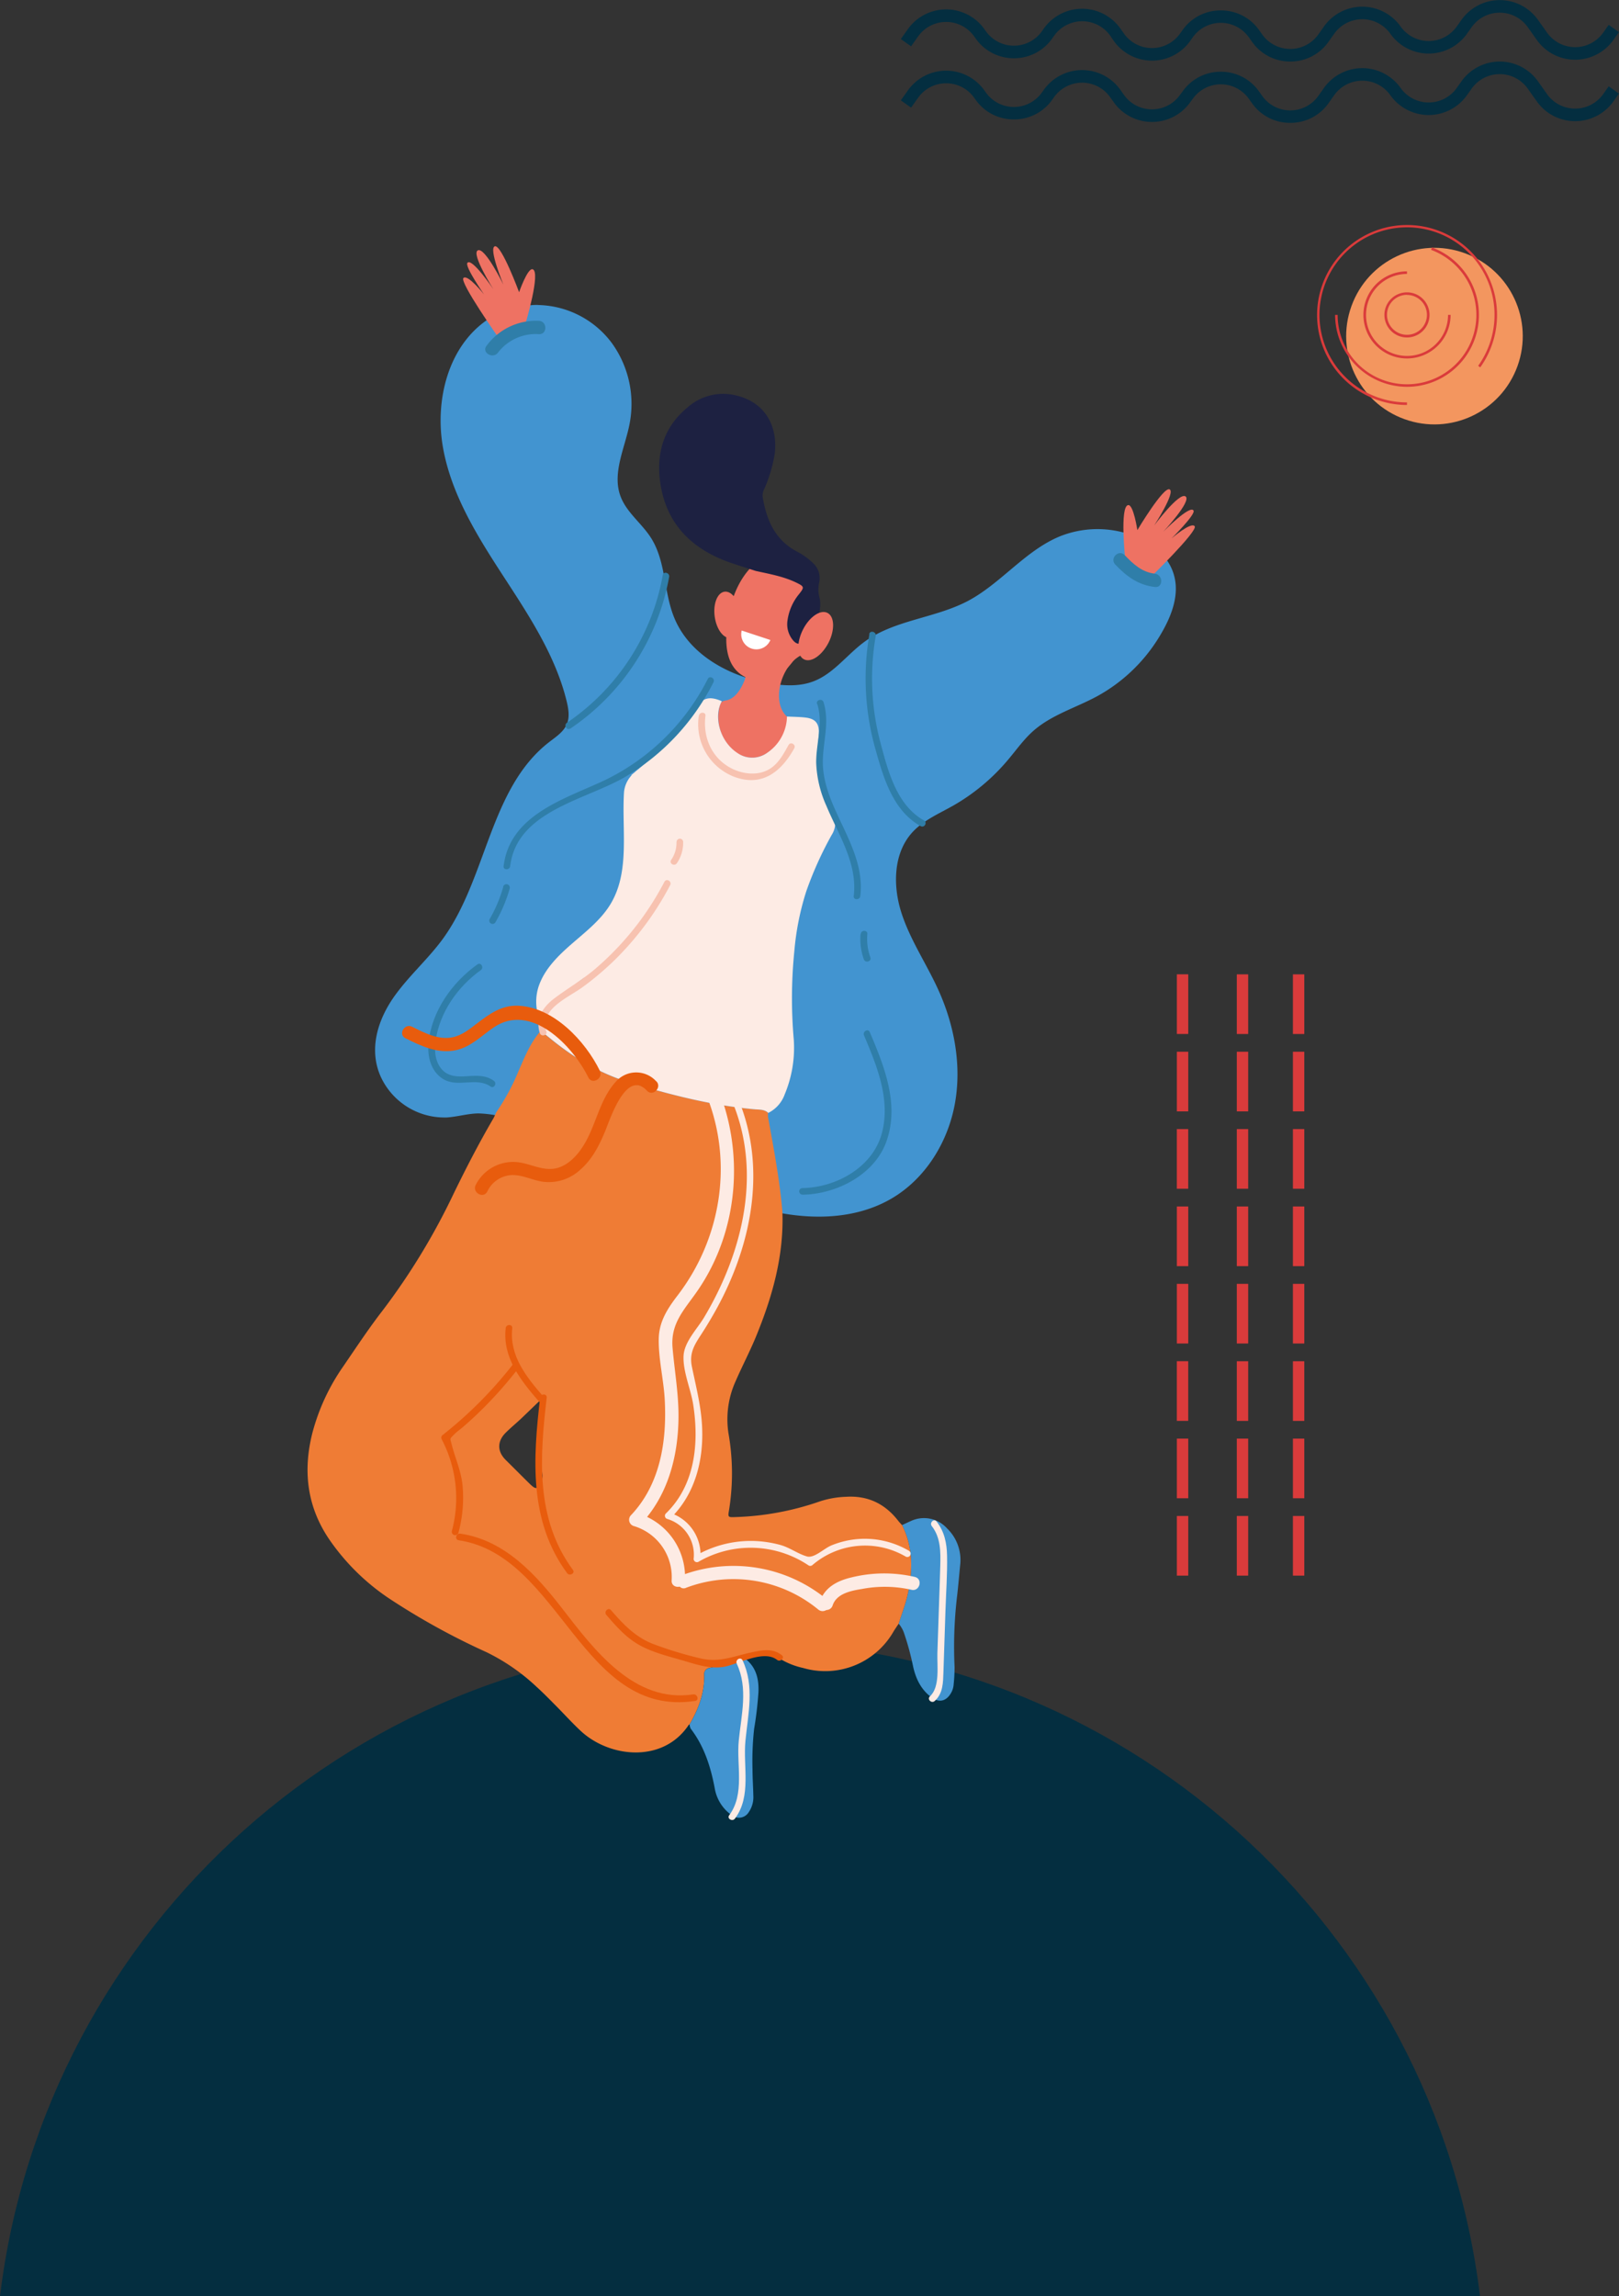 <svg id="Camada_1" data-name="Camada 1" xmlns="http://www.w3.org/2000/svg" viewBox="0 0 493.72 700.19"><rect x="0" y="0" width="493.72" height="700.19" fill="#333333" stroke="none"/><defs><style>.cls-1{fill:#042e40;}.cls-2{fill:#4294d0;}.cls-3{fill:#ef7c35;}.cls-4{fill:#ee7263;}.cls-5{fill:#fdebe4;}.cls-6{fill:#1d2141;}.cls-7{fill:#fff;}.cls-8{fill:#2f7ea9;}.cls-9{fill:#f7c2b0;}.cls-10{fill:#e85c0d;}.cls-11{fill:#da3b3b;}.cls-12{fill:#f3965f;}</style></defs><path class="cls-1" d="M502.76,822.43C489.14,709.89,393.3,622.69,277.09,622.69S65,709.89,51.42,822.43Z" transform="translate(-51.42 -122.24)"/><path class="cls-2" d="M325.47,617.33c.92-3,2.08-5.85,2.75-8.91,1.58-7.24,1.71-14.33-1.71-21.15.9-.41,1.8-.85,2.71-1.25a9.44,9.44,0,0,1,11,2.25,13.36,13.36,0,0,1,4,11.22c-.32,3.33-.6,6.66-1,10a131.15,131.15,0,0,0-.7,21,50.22,50.22,0,0,1-.28,5.33,6,6,0,0,1-.74,2.54c-1.42,2.61-3.67,3.19-6,1.45-3.13-2.29-4.73-5.54-5.58-9.22a83.27,83.27,0,0,0-2.78-10.3A8.89,8.89,0,0,0,325.47,617.33Z" transform="translate(-51.42 -122.24)"/><path class="cls-2" d="M405,290.41a22.9,22.9,0,0,0-9-5.2,30.84,30.84,0,0,0-21.36.57c-10.63,4.38-18,14.41-28.16,19.76-10,5.22-22.17,5.71-31.29,12.29-5.42,3.91-9.51,9.82-15.75,12.18-4.19,1.59-8.86,1.36-13.28.62C274,328.6,261.65,322,257,310.52c-3.18-7.81-2.49-17-7-24.18-2.82-4.5-7.52-7.81-9.36-12.8-2.61-7.05,1.33-14.63,2.76-22A31.7,31.7,0,0,0,238,226.84a28.76,28.76,0,0,0-22.28-11.59s-6.26-.67-15.85,4.61C188,228.08,184,244.42,186.5,258.65s10.36,26.88,18.24,39,16.09,24.44,19.5,38.48c.54,2.26.95,4.7.07,6.85-1,2.41-3.33,3.92-5.39,5.51-18.21,14.07-18.95,41.44-32.47,60.05-4.39,6-10.06,11-14.46,17.06-5.36,7.33-8.39,16.75-4.26,25.38a21.35,21.35,0,0,0,18.91,12c.32,0,.64,0,1,0,3.25-.21,6.41-1.19,9.66-1.24a34.26,34.26,0,0,1,9.59,1.68c12.76,3.52,25.54,7.05,37.84,11.94,12.84,5.11,25.16,11.72,38.5,15.34s28.36,3.94,40.25-3.11c10.25-6.08,17.05-17.17,19.15-28.9s-.21-24-5.16-34.83c-3.59-7.87-8.55-15.13-11.18-23.36s-2.46-18.13,3.38-24.5c3.35-3.64,8.05-5.64,12.36-8.07A61.81,61.81,0,0,0,358.75,354c2.55-3,4.83-6.29,7.79-8.9,5.5-4.85,12.82-7,19.27-10.46a50.63,50.63,0,0,0,18.74-17.59c4.5-7.18,8.06-15.94,2.89-23.75A19,19,0,0,0,405,290.41Z" transform="translate(-51.42 -122.24)"/><path class="cls-3" d="M325.47,617.33c-.54.83-1.12,1.64-1.63,2.5a24,24,0,0,1-27.54,11,23,23,0,0,1-6.51-2.5c-3.73-2.42-7.34-1.84-11.08-.32-3.64.94-7.27,1.92-10.92,2.81a1.88,1.88,0,0,0-1.6,2.14c.11,5.5-1.75,10.41-4.47,15.07a1,1,0,0,0-.28.18c-7.84,11.76-24.14,10-32.92,1.83-2.68-2.5-5.14-5.24-7.74-7.85-1.88-1.9-3.75-3.81-5.73-5.6A61.46,61.46,0,0,0,199.73,626a213.49,213.49,0,0,1-29.8-16.46,68,68,0,0,1-17.78-17.44c-7.05-10.08-8.43-21.1-5.49-32.84a63.78,63.78,0,0,1,9.51-20.49c3.9-5.7,7.71-11.48,11.93-16.93a202.41,202.41,0,0,0,21.65-35.62c3.76-7.72,7.68-15.33,12-22.73.4-.67.7-1.39,1-2.09a66.15,66.15,0,0,0,6.8-12.58c1.88-4.28,3.6-8.64,6.74-12.21,1,.76,1.92,1.51,2.87,2.28,7.21,5.91,15.09,10.67,24,13.36,12.56,3.79,25.25,7.09,38.39,8.24,1.41.12,2.93,0,4.09,1.1a6.37,6.37,0,0,0,0,1.31c1.73,9.55,3.55,19.09,4.37,28.78.51,13.32-3,25.81-8,38-1.9,4.63-4.24,9.07-6.24,13.67a28.13,28.13,0,0,0-2.19,16,70.41,70.41,0,0,1,.12,23.62c-.35,1.93-.14,1.94,1.93,1.86A86.35,86.35,0,0,0,301.57,580a28.83,28.83,0,0,1,7.89-1.36c6.67-.41,11.91,2.16,15.94,7.41a16.06,16.06,0,0,0,1.11,1.22c3.42,6.82,3.29,13.91,1.71,21.15C327.55,611.48,326.39,614.36,325.47,617.33ZM216.25,549.11c-2.31,2.23-4,3.86-5.65,5.44s-3.34,2.94-4.92,4.51c-2.69,2.65-2.66,5.74-.05,8.34,2.37,2.34,4.72,4.71,7.09,7.05,2.2,2.17,2.63,2.08,3.79-.73a3.55,3.55,0,0,0,.33-1.59A139.11,139.11,0,0,1,216.25,549.11Z" transform="translate(-51.42 -122.24)"/><path class="cls-4" d="M302.85,315.9a2.92,2.92,0,0,0-2.09-2.3,1.38,1.38,0,0,0-.7,0,1.6,1.6,0,0,0-.77.73,13.16,13.16,0,0,1-2.41,3.4c-1.1.87-3,.92-3.66-.33-.14-.28-.26-.65-.57-.71a.8.8,0,0,0-.64.29,67.73,67.73,0,0,1-13.44,9.4c-.17.09-.37.22-.38.42s.14.31.25.45c.61.73.29,1.83-.08,2.71-1.09,2.56-2.76,5.3-5.49,5.85a3,3,0,0,0-1.23.37,2.08,2.08,0,0,0-.67,1.12,13.37,13.37,0,0,0,3.67,13.32,8.81,8.81,0,0,0,7.08,2.61,9.38,9.38,0,0,0,4.49-2c3.36-2.64,8.22-7.67,5.2-10.48-5-4.62-1.68-15.68,4.29-18.69a9.6,9.6,0,0,1,2.31-.61,6.39,6.39,0,0,0,4.63-3.14A3.7,3.7,0,0,0,302.85,315.9Z" transform="translate(-51.42 -122.24)"/><path class="cls-2" d="M261.72,648.05c2.72-4.66,4.58-9.57,4.47-15.07a1.88,1.88,0,0,1,1.6-2.14c3.65-.89,7.28-1.87,10.92-2.81,3.34,2.58,4.16,6.25,4,10.14a110.16,110.16,0,0,1-1.32,11.25,89.86,89.86,0,0,0-.49,12.3c0,2.66.2,5.33.25,8a8.08,8.08,0,0,1-1.38,5.06,3.52,3.52,0,0,1-5.24.93,12.58,12.58,0,0,1-5.17-8.31c-1.25-6.54-3.21-12.71-7.31-18.06A3.22,3.22,0,0,1,261.72,648.05Z" transform="translate(-51.42 -122.24)"/><path class="cls-5" d="M305.05,376.82a6.88,6.88,0,0,0-.08-7.54A29.54,29.54,0,0,1,300.89,356a83,83,0,0,1,.24-10c.13-3.31-1.09-4.68-4.4-5-1.76-.18-3.54-.19-5.32-.28a13.67,13.67,0,0,1-5.94,11,7.81,7.81,0,0,1-9.1.17c-5.54-3.58-7.41-11.3-4.82-15.84-3.84-1.64-5.92-1.13-8.52,2.54a100.64,100.64,0,0,1-17,18.24l-.08.06q-.48.38-.93.78l-1.05.88a.75.75,0,0,1,0,.16,8.72,8.72,0,0,0-2.25,5c-.74,11.54,1.87,24.06-4,34-2.83,4.8-7.33,8.34-11.56,12s-8.43,7.66-10.34,12.9c-1.53,4.21-1.1,9.38,1.57,12.8a17.2,17.2,0,0,0,.28,2.23l1.57,1.25c7.21,5.91,15.09,10.67,24,13.36,12.56,3.79,25.25,7.09,38.39,8.24,1.41.12,2.93,0,4.08,1.1a10.13,10.13,0,0,0,5-5.63,36.81,36.81,0,0,0,2.78-16.64,143.89,143.89,0,0,1,.16-27,82.77,82.77,0,0,1,3.63-18.26A109.4,109.4,0,0,1,305.05,376.82ZM227,422.59c-.69.53-1.45,1.06-2.23,1.61a49.3,49.3,0,0,1,5.14-4.06A36.22,36.22,0,0,1,227,422.59Z" transform="translate(-51.42 -122.24)"/><path class="cls-4" d="M297.9,313.21c-2.33,10.6-9.57,18.07-16.15,16.58-9.4-2.14-10.05-11.22-7.72-21.82s9.56-18,16.15-16.58S300.23,302.61,297.9,313.21Z" transform="translate(-51.42 -122.24)"/><path class="cls-6" d="M281.88,296.33c-2.44-.79-4.88-1.56-7.3-2.37-11.79-4-19.81-11.55-21.76-24.19-1.41-9.12.91-17.31,8.37-23.38a16.28,16.28,0,0,1,14-3.73c10.72,2.21,13.5,11,12.42,18.37a44.34,44.34,0,0,1-3.08,10.21,4.43,4.43,0,0,0-.53,2.54c1.16,7,3.73,13.05,10.39,16.61a20.35,20.35,0,0,1,4.88,3.47,6.22,6.22,0,0,1,1.94,6.08,9.56,9.56,0,0,0,.12,4.57c.77,3.19-.53,6.13-1.59,9.05a15.1,15.1,0,0,1-2.84,4.05c-1.56,1.34-2.66,1.21-3.9-.46a7.6,7.6,0,0,1-1.44-5.65,16.09,16.09,0,0,1,3.53-8.1c1.67-2.11,1.62-2.31-.86-3.52C290.35,298,286.08,297.26,281.88,296.33Z" transform="translate(-51.42 -122.24)"/><path class="cls-4" d="M304.1,318.18c-2,3.91-5.32,6.2-7.49,5.11s-2.31-5.14-.34-9.05,5.32-6.21,7.48-5.12S306.07,314.27,304.1,318.18Z" transform="translate(-51.42 -122.24)"/><path class="cls-4" d="M277.26,309.18c.53,3.9-.81,7.29-3,7.58s-4.36-2.62-4.89-6.52.82-7.29,3-7.58S276.74,305.29,277.26,309.18Z" transform="translate(-51.42 -122.24)"/><path class="cls-7" d="M286.35,317.39a4.62,4.62,0,0,1-8.75-2.89Z" transform="translate(-51.42 -122.24)"/><path class="cls-4" d="M415.74,282.7c-1.09-1.45-7.08,3.74-7.08,3.74s7.37-7.26,6.74-8.5c-1-1.95-9.24,6.44-9.24,6.44s8.75-9.36,6.8-10.77-9.56,8.85-9.56,8.85,6.56-10.08,4.69-11-9.83,12.42-9.83,12.42-1.17-7.77-2.77-7.63c-2.69.23-.9,16.83-.9,16.83l7.06,5.82S416.82,284.14,415.74,282.7Z" transform="translate(-51.42 -122.24)"/><path class="cls-4" d="M192.75,207c1.34-1.22,6.27,5,6.27,5s-5.91-8.5-5.07-9.6c1.34-1.74,7.91,8,7.91,8s-6.88-10.81-4.71-11.83S204.92,209,204.92,209s-4.6-11.11-2.59-11.66,7.39,14,7.39,14,2.57-7.42,4.12-7c2.6.72-2.21,16.71-2.21,16.71l-8,4.42S191.42,208.18,192.75,207Z" transform="translate(-51.42 -122.24)"/><path class="cls-8" d="M391.52,294.38c3.47,3.63,7,6.26,12.09,6.85,2.59.3,2.57-3.76,0-4.06-3.95-.46-6.59-2.91-9.21-5.66-1.81-1.9-4.68,1-2.88,2.87Z" transform="translate(-51.42 -122.24)"/><path class="cls-8" d="M215.78,220.07a18.68,18.68,0,0,0-16,7.63c-1.58,2.08,2,4.11,3.51,2.05a14.5,14.5,0,0,1,12.48-5.62c2.61.13,2.6-3.93,0-4.06Z" transform="translate(-51.42 -122.24)"/><path class="cls-8" d="M267.27,329.25a68.53,68.53,0,0,1-33.1,31.67c-11.88,5.36-27.32,10.37-29.17,25.41-.16,1.3,1.87,1.29,2,0,2.08-16.92,23.12-20.14,35.21-27.27A70.05,70.05,0,0,0,269,330.27c.59-1.16-1.16-2.19-1.75-1Z" transform="translate(-51.42 -122.24)"/><path class="cls-8" d="M204.9,392.64a42.81,42.81,0,0,1-4.14,9.82,1,1,0,0,0,1.75,1,44.87,44.87,0,0,0,4.35-10.3,1,1,0,0,0-2-.54Z" transform="translate(-51.42 -122.24)"/><path class="cls-8" d="M300.63,336.85c1.91,6-.36,11.92-.31,18A34.89,34.89,0,0,0,303.45,368c3.68,8.86,9.51,17.44,8.32,27.46-.15,1.29,1.88,1.28,2,0,1.13-9.47-3.83-17.76-7.56-26.08-2.25-5-4.1-10.29-3.85-15.88.26-5.85,2-11.38.2-17.15-.39-1.25-2.35-.72-2,.54Z" transform="translate(-51.42 -122.24)"/><path class="cls-8" d="M313.85,407.05a18.17,18.17,0,0,0,1,7.7c.44,1.22,2.4.7,2-.54a16.76,16.76,0,0,1-.93-7.16c.11-1.3-1.92-1.3-2,0Z" transform="translate(-51.42 -122.24)"/><path class="cls-8" d="M296.18,486.53c10.28-.17,21.78-6,25.47-16,4.19-11.36-.53-23.1-5-33.59-.5-1.2-2.25-.17-1.75,1,3.93,9.3,8.15,19.52,5.47,29.75-2.74,10.43-13.86,16.64-24.23,16.82a1,1,0,0,0,0,2Z" transform="translate(-51.42 -122.24)"/><path class="cls-8" d="M197,416.31c-7.71,5.51-13.91,14.21-14.89,23.85-.42,4.09.62,8.63,4.29,11,4.51,2.93,10.28-.67,14.6,2.38,1.07.75,2.08-1,1-1.76-2.44-1.72-5-1.58-7.86-1.4s-5.77.3-7.88-1.95-2.47-5.81-2-8.83c1.24-8.71,6.74-16.5,13.78-21.55,1.06-.75.05-2.51-1-1.75Z" transform="translate(-51.42 -122.24)"/><path class="cls-8" d="M225.34,344.41a71,71,0,0,0,30.14-46.25c.23-1.28-1.72-1.83-1.95-.54a69.07,69.07,0,0,1-29.21,45c-1.08.72-.06,2.48,1,1.75Z" transform="translate(-51.42 -122.24)"/><path class="cls-8" d="M316.55,315.61a79.21,79.21,0,0,0,1.93,35.4c2.42,8.64,5.33,18.46,13.69,23.13,1.15.64,2.17-1.12,1-1.75-8.26-4.61-10.91-14.91-13.18-23.43a75.9,75.9,0,0,1-1.51-32.81c.23-1.28-1.73-1.83-2-.54Z" transform="translate(-51.42 -122.24)"/><path class="cls-9" d="M264.52,340.52a17.17,17.17,0,0,0,10.67,18.53c8.53,3.27,14.45-1.43,18.44-8.63.63-1.14-1.12-2.17-1.75-1-1.49,2.69-3.06,5.65-5.77,7.3-3.38,2.06-7.8,1.64-11.25,0-6.26-3-9.17-9.52-8.31-16.19.16-1.29-1.87-1.28-2,0Z" transform="translate(-51.42 -122.24)"/><path class="cls-9" d="M218,436.69c-2.23-6.68,6.78-10.3,11.08-13.45a89.27,89.27,0,0,0,10.22-8.7,91.13,91.13,0,0,0,16.49-22.41c.6-1.16-1.15-2.19-1.76-1a89.06,89.06,0,0,1-21,26.46c-4,3.42-8.5,6-12.66,9.15-3.4,2.59-5.77,6.17-4.32,10.52.41,1.23,2.38.7,2-.54Z" transform="translate(-51.42 -122.24)"/><path class="cls-9" d="M257.72,379a9.18,9.18,0,0,1-1.62,5.44c-.73,1.09,1,2.11,1.75,1a11.12,11.12,0,0,0,1.9-6.47,1,1,0,0,0-2,0Z" transform="translate(-51.42 -122.24)"/><path class="cls-5" d="M274,456.48c10.18,22.23,4.17,47.24-7.84,67.42-2.11,3.55-6.1,7.51-6.29,11.83-.2,4.77,2.22,10.11,2.95,14.83,1.81,11.72.6,24.49-8.32,33.15a1,1,0,0,0,.45,1.7,11.38,11.38,0,0,1,8,12.15,1,1,0,0,0,1.53.87A31.68,31.68,0,0,1,298,599.57a1,1,0,0,0,1.23-.16,24.62,24.62,0,0,1,28.38-2.54,1,1,0,0,0,1-1.76,26.53,26.53,0,0,0-16.34-3.51,27,27,0,0,0-7.34,1.88c-2.3.95-5.23,4-7.46,3.34-2.71-.78-5.2-2.68-8-3.47a34.39,34.39,0,0,0-8.67-1.25,33.62,33.62,0,0,0-17.34,4.58l1.53.88a13.39,13.39,0,0,0-9.53-14.11l.45,1.7c7.56-7.35,10.16-17.88,9.6-28.17-.33-6.14-1.85-12-3.09-18-.85-4.11.71-6.58,2.84-9.85q2.52-3.88,4.75-7.94c11-20.11,15.56-44.28,5.71-65.76-.54-1.19-2.29-.16-1.75,1Z" transform="translate(-51.42 -122.24)"/><path class="cls-10" d="M217.08,548.05c-5.16-6-10.36-12.39-9.45-20.81.14-1.3-1.9-1.29-2,0-1,8.91,4.57,15.89,10.06,22.25.85,1,2.28-.45,1.43-1.44Z" transform="translate(-51.42 -122.24)"/><path class="cls-10" d="M216.14,548.38c-2.18,18.6-3.47,37.69,8.24,53.56.77,1,2.53,0,1.76-1-11.51-15.59-10.11-34.3-8-52.53.16-1.29-1.88-1.28-2,0Z" transform="translate(-51.42 -122.24)"/><path class="cls-10" d="M236.35,614.69c2.87,3.32,5.84,6.72,9.68,8.95,4.08,2.37,8.87,3.54,13.36,4.84,4.11,1.19,8.49,2.77,12.83,2s12.07-5.32,16.17-2.11c1,.79,2.47-.64,1.44-1.44-2.78-2.17-5.85-1.57-9.11-.88-5.69,1.21-10,3.29-16,1.79a115.29,115.29,0,0,1-14.31-4.39c-5.31-2.11-9-6-12.65-10.23-.85-1-2.28.45-1.43,1.44Z" transform="translate(-51.42 -122.24)"/><path class="cls-10" d="M207.81,538.3a126,126,0,0,1-21.52,21.6,1,1,0,0,0-.16,1.23,38.69,38.69,0,0,1,3.1,27.91,1,1,0,0,0,2,.54,40.82,40.82,0,0,0,1.26-14.26c-.43-4.6-2.28-8.44-3.37-12.81-.45-1.8-.68-1.37.82-2.91.8-.81,1.8-1.49,2.66-2.23,1.93-1.67,3.81-3.39,5.62-5.18a125.63,125.63,0,0,0,11.06-12.45c.8-1-.63-2.47-1.43-1.44Z" transform="translate(-51.42 -122.24)"/><path class="cls-10" d="M191.25,591.89c30.93,4.5,37.6,54.27,72.15,49,1.29-.19.74-2.15-.54-2-18.1,2.76-30.29-13.65-40-26.19-8-10.32-17.46-20.84-31.07-22.82-1.28-.19-1.83,1.77-.54,2Z" transform="translate(-51.42 -122.24)"/><path class="cls-10" d="M234.34,448.72c-4.46-9.08-14.07-19.35-24.92-19.82-5-.21-8.77,2.51-12.52,5.39-2.25,1.73-4.62,3.66-7.47,4.24-4.31.89-8.6-1.35-12.32-3.21-2.33-1.17-4.39,2.33-2.05,3.5,4.75,2.38,10,4.85,15.45,3.63,4.53-1,7.77-4.42,11.47-6.93,11.34-7.72,24.1,5.57,28.85,15.25,1.15,2.35,4.65.29,3.51-2Z" transform="translate(-51.42 -122.24)"/><path class="cls-10" d="M251.58,452a8.24,8.24,0,0,0-12.41.13c-4.82,5.3-5.94,12.91-9.52,18.92-1.89,3.19-4.72,6.41-8.44,7.38-4,1-7.75-1.25-11.62-1.78a12.78,12.78,0,0,0-13.08,6.87c-1.22,2.31,2.28,4.36,3.51,2.05a8.71,8.71,0,0,1,7.09-5c3.37-.27,6.55,1.53,9.85,2a14.05,14.05,0,0,0,11.28-3.54c3.68-3.13,5.87-7.39,7.69-11.79,1.6-3.85,6.46-19.11,12.78-12.42,1.8,1.91,4.66-1,2.87-2.87Z" transform="translate(-51.42 -122.24)"/><path class="cls-5" d="M266.11,454.43c9.17,20.7,5.67,44.81-7.94,62.66-3.07,4-5.74,8-5.86,13.27-.13,6.22,1.51,12.55,1.83,18.78.65,12.52-1.34,25.62-10.25,35.06a2,2,0,0,0,.9,3.39,16.21,16.21,0,0,1,11.45,16.56c-.15,2.61,3.91,2.6,4.06,0a20.27,20.27,0,0,0-14.43-20.48c.3,1.14.59,2.27.89,3.4,8.32-8.8,11.45-20.67,11.57-32.55.07-7.19-1.19-14.16-1.81-21.28-.65-7.45,3.48-11.5,7.43-17.17,12.89-18.48,14.73-43.23,5.67-63.69-1.06-2.39-4.56-.32-3.51,2.05Z" transform="translate(-51.42 -122.24)"/><path class="cls-5" d="M260.61,606.4A40.74,40.74,0,0,1,300.93,613c2,1.66,4.88-1.2,2.87-2.87a44.8,44.8,0,0,0-44.27-7.63c-2.42.92-1.37,4.85,1.08,3.92Z" transform="translate(-51.42 -122.24)"/><path class="cls-5" d="M305.34,611.75c1.2-3.61,5.61-4.47,8.93-5a37,37,0,0,1,15.07.24c2.53.65,3.62-3.26,1.08-3.91a41.56,41.56,0,0,0-19.24.12c-4.33,1-8.28,3-9.76,7.48-.83,2.48,3.09,3.55,3.92,1.08Z" transform="translate(-51.42 -122.24)"/><path class="cls-5" d="M335.58,587.59c2.74,3.49,2.69,7.91,2.58,12.14-.12,4.57-.3,9.14-.45,13.71q-.21,6.45-.43,12.9c-.12,3.84.85,10.31-2.26,13.13-1,.88.47,2.32,1.44,1.44,2.59-2.35,2.55-5.66,2.67-8.93.22-6.18.41-12.36.61-18.54.18-5.6.6-11.24.49-16.84-.08-3.86-.8-7.36-3.22-10.45-.8-1-2.23.42-1.43,1.44Z" transform="translate(-51.42 -122.24)"/><path class="cls-5" d="M276.1,629.54c3.52,7.54,1.38,15.59.61,23.47-.73,7.49,1.91,16.26-2.92,22.75-.78,1,1,2.06,1.76,1,5.11-6.87,2.42-15.86,3.2-23.77.82-8.34,2.82-16.55-.89-24.5-.56-1.18-2.31-.15-1.76,1Z" transform="translate(-51.42 -122.24)"/><path class="cls-1" d="M444.9,141a14.14,14.14,0,0,1-11.69-6.05l-.94-1.32a10.49,10.49,0,0,0-17.12,0l-.74,1.05a14.31,14.31,0,0,1-23.37,0L390,133.14a10.5,10.5,0,0,0-17.12,0l-.55.78A14.16,14.16,0,0,1,360.61,140h0a14.16,14.16,0,0,1-11.68-6.05l-.42-.59a10.49,10.49,0,0,0-17.12,0l-2.13,3-3.13-2.21,2.13-3a14.32,14.32,0,0,1,23.37,0l.42.59a10.48,10.48,0,0,0,17.12,0l.55-.78a14.32,14.32,0,0,1,23.38,0l1.06,1.51a10.49,10.49,0,0,0,17.12,0l.75-1.05a14.13,14.13,0,0,1,11.68-6h0a14.16,14.16,0,0,1,11.68,6l.94,1.32a10.49,10.49,0,0,0,17.12,0l1.71-2.42a14.33,14.33,0,0,1,23.38,0,10.49,10.49,0,0,0,17.12,0l1.42-2a14.31,14.31,0,0,1,23.37,0l2.75,3.87a10.49,10.49,0,0,0,17.12,0l1.68-2.37,3.12,2.22-1.68,2.37a14.32,14.32,0,0,1-23.37,0l-2.75-3.88a10.49,10.49,0,0,0-17.12,0l-1.42,2a14.32,14.32,0,0,1-23.37,0,10.49,10.49,0,0,0-17.12,0l-1.71,2.41A14.14,14.14,0,0,1,444.9,141Z" transform="translate(-51.42 -122.24)"/><path class="cls-1" d="M444.9,159.7a14.14,14.14,0,0,1-11.69-6l-.94-1.32a10.49,10.49,0,0,0-17.12,0l-.74,1a14.31,14.31,0,0,1-23.37,0l-1.07-1.5a10.49,10.49,0,0,0-17.12,0l-.55.77a14.16,14.16,0,0,1-11.69,6h0a14.16,14.16,0,0,1-11.68-6l-.42-.59a10.49,10.49,0,0,0-17.12,0l-2.13,3-3.13-2.22,2.13-3a14.31,14.31,0,0,1,23.37,0l.42.59a10.49,10.49,0,0,0,17.12,0l.55-.78a14.33,14.33,0,0,1,23.38,0l1.06,1.51a10.49,10.49,0,0,0,17.12,0l.75-1a14.16,14.16,0,0,1,11.68-6.05h0a14.16,14.16,0,0,1,11.68,6.05l.94,1.32a10.49,10.49,0,0,0,17.12,0l1.71-2.42a14.33,14.33,0,0,1,23.38,0,10.49,10.49,0,0,0,17.12,0l1.42-2a14.31,14.31,0,0,1,23.37,0l2.75,3.88a10.5,10.5,0,0,0,17.12,0l1.68-2.38,3.12,2.22-1.68,2.37a14.32,14.32,0,0,1-23.37,0l-2.75-3.88a10.49,10.49,0,0,0-17.12,0l-1.42,2a14.32,14.32,0,0,1-23.37,0,10.49,10.49,0,0,0-17.12,0l-1.71,2.41A14.14,14.14,0,0,1,444.9,159.7Z" transform="translate(-51.42 -122.24)"/><rect class="cls-11" x="402.95" y="591.85" width="18.19" height="3.47" transform="translate(-232.96 883.39) rotate(-90)"/><rect class="cls-11" x="402.95" y="568.26" width="18.19" height="3.47" transform="translate(-209.37 859.8) rotate(-90)"/><rect class="cls-11" x="402.95" y="544.66" width="18.19" height="3.47" transform="translate(-185.78 836.2) rotate(-90)"/><rect class="cls-11" x="402.95" y="521.07" width="18.19" height="3.47" transform="translate(-162.18 812.61) rotate(-90)"/><rect class="cls-11" x="402.95" y="497.48" width="18.19" height="3.47" transform="translate(-138.59 789.02) rotate(-90)"/><rect class="cls-11" x="402.95" y="473.88" width="18.19" height="3.47" transform="translate(-115 765.42) rotate(-90)"/><rect class="cls-11" x="402.95" y="450.29" width="18.19" height="3.47" transform="translate(-91.4 741.83) rotate(-90)"/><rect class="cls-11" x="402.95" y="426.7" width="18.19" height="3.47" transform="translate(-67.81 718.23) rotate(-90)"/><rect class="cls-11" x="421.23" y="591.85" width="18.19" height="3.47" transform="translate(-214.68 901.67) rotate(-90)"/><rect class="cls-11" x="421.23" y="568.26" width="18.19" height="3.47" transform="translate(-191.09 878.08) rotate(-90)"/><rect class="cls-11" x="421.23" y="544.66" width="18.19" height="3.47" transform="translate(-167.49 854.49) rotate(-90)"/><rect class="cls-11" x="421.23" y="521.07" width="18.19" height="3.47" transform="translate(-143.9 830.89) rotate(-90)"/><rect class="cls-11" x="421.23" y="497.48" width="18.19" height="3.47" transform="translate(-120.31 807.3) rotate(-90)"/><rect class="cls-11" x="421.23" y="473.88" width="18.19" height="3.47" transform="translate(-96.71 783.7) rotate(-90)"/><rect class="cls-11" x="421.23" y="450.29" width="18.19" height="3.47" transform="translate(-73.12 760.11) rotate(-90)"/><rect class="cls-11" x="421.23" y="426.7" width="18.19" height="3.47" transform="translate(-49.53 736.52) rotate(-90)"/><rect class="cls-11" x="438.34" y="591.85" width="18.19" height="3.47" transform="translate(-197.57 918.78) rotate(-90)"/><rect class="cls-11" x="438.34" y="568.26" width="18.19" height="3.47" transform="translate(-173.98 895.19) rotate(-90)"/><rect class="cls-11" x="438.34" y="544.66" width="18.19" height="3.47" transform="translate(-150.38 871.6) rotate(-90)"/><rect class="cls-11" x="438.34" y="521.07" width="18.19" height="3.47" transform="translate(-126.79 848) rotate(-90)"/><rect class="cls-11" x="438.34" y="497.48" width="18.19" height="3.47" transform="translate(-103.2 824.41) rotate(-90)"/><rect class="cls-11" x="438.34" y="473.88" width="18.19" height="3.47" transform="translate(-79.6 800.81) rotate(-90)"/><rect class="cls-11" x="438.34" y="450.29" width="18.19" height="3.47" transform="translate(-56.01 777.22) rotate(-90)"/><rect class="cls-11" x="438.34" y="426.7" width="18.19" height="3.47" transform="translate(-32.42 753.63) rotate(-90)"/><circle class="cls-12" cx="488.88" cy="224.74" r="26.92" transform="translate(59.72 485.68) rotate(-70.1)"/><path class="cls-11" d="M480.48,225.14a6.88,6.88,0,1,1,6.88-6.88A6.88,6.88,0,0,1,480.48,225.14Zm0-13a6.09,6.09,0,1,0,6.09,6.09A6.1,6.1,0,0,0,480.48,212.17Z" transform="translate(-51.42 -122.24)"/><path class="cls-11" d="M480.48,231.54a13.28,13.28,0,0,1,0-26.56v.79A12.5,12.5,0,1,0,493,218.26h.79A13.3,13.3,0,0,1,480.48,231.54Z" transform="translate(-51.42 -122.24)"/><path class="cls-11" d="M480.48,240.19a22,22,0,0,1-21.92-21.93h.78a21.15,21.15,0,1,0,28.49-19.83l.27-.74a21.93,21.93,0,0,1-7.62,42.5Z" transform="translate(-51.42 -122.24)"/><path class="cls-11" d="M480.48,245.73a27.44,27.44,0,1,1,22.35-11.48l-.64-.46a26.69,26.69,0,1,0-21.71,11.15Z" transform="translate(-51.42 -122.24)"/></svg>